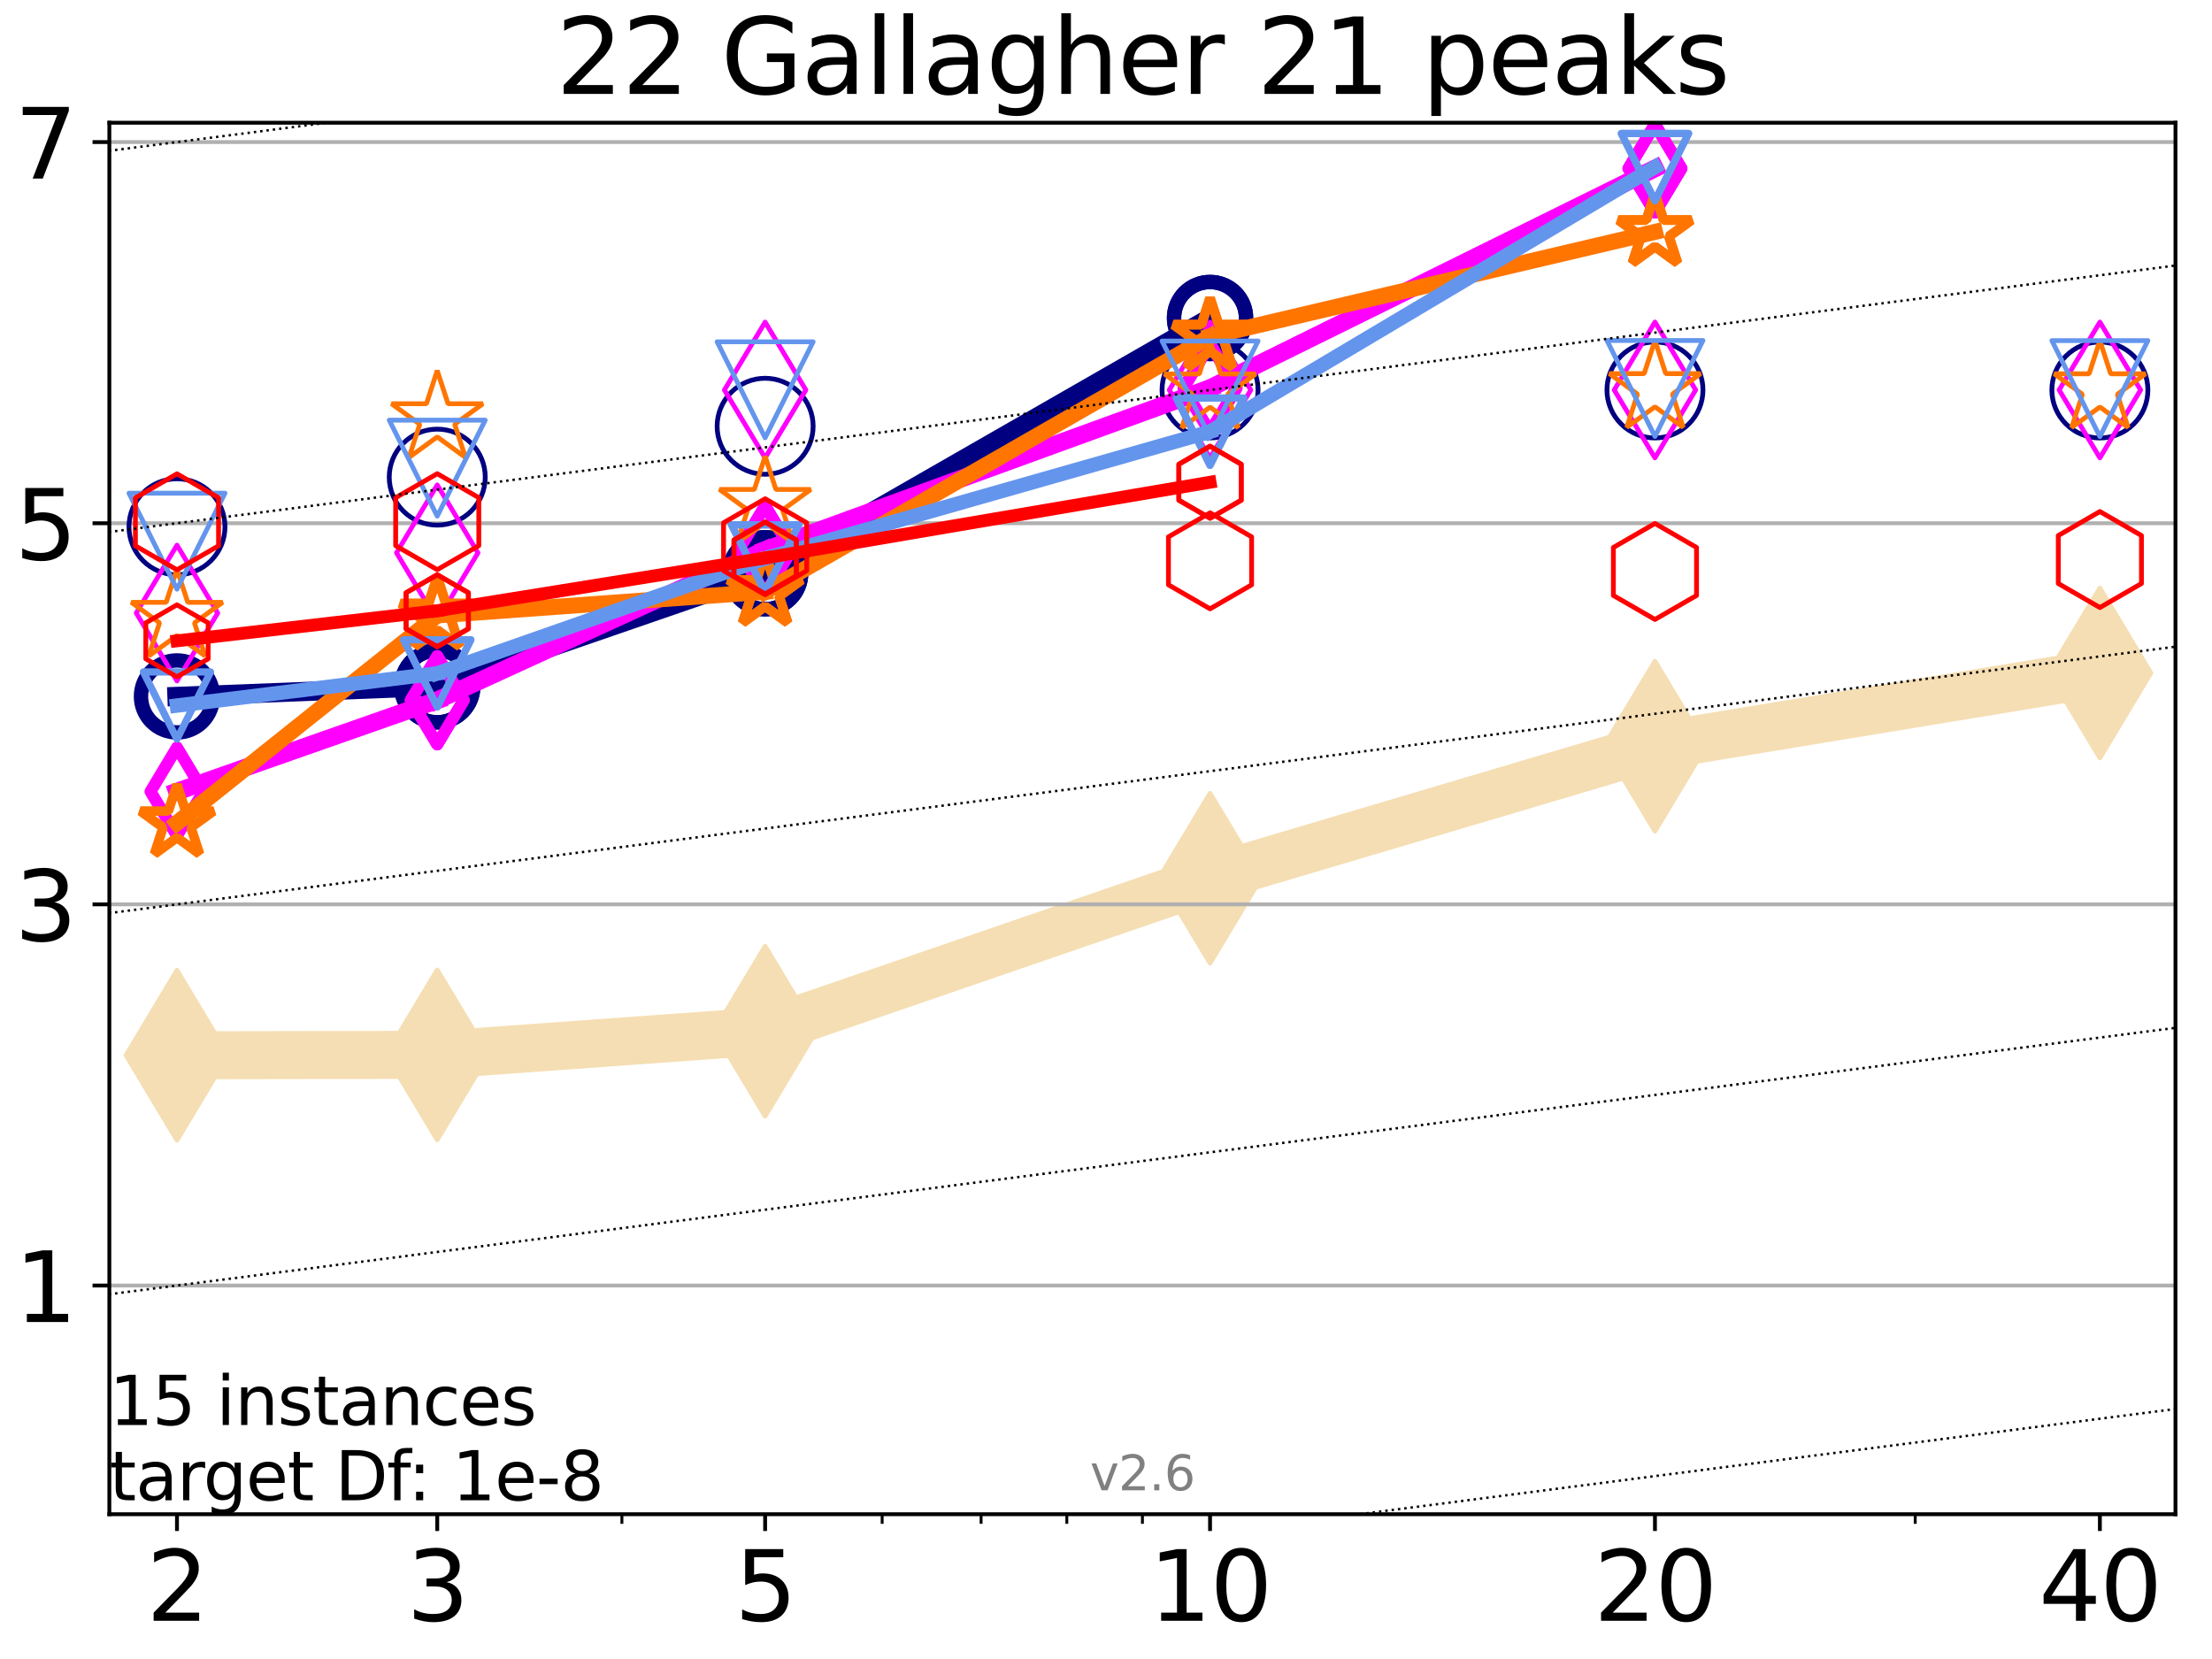 <?xml version="1.0" encoding="utf-8" standalone="no"?>
<!DOCTYPE svg PUBLIC "-//W3C//DTD SVG 1.1//EN"
  "http://www.w3.org/Graphics/SVG/1.1/DTD/svg11.dtd">
<svg xmlns:xlink="http://www.w3.org/1999/xlink" width="460.8pt" height="345.6pt" viewBox="0 0 460.8 345.6" xmlns="http://www.w3.org/2000/svg" version="1.1">
 <defs>
  <style type="text/css">*{stroke-linejoin: round; stroke-linecap: butt}</style>
 </defs>
 <g id="figure_1">
  <g id="patch_1">
   <path d="M 0 345.6 
L 460.8 345.6 
L 460.8 0 
L 0 0 
z
" style="fill: #ffffff"/>
  </g>
  <g id="axes_1">
   <g id="patch_2">
    <path d="M 22.78 315.44 
L 453.192 315.44 
L 453.192 25.56 
L 22.78 25.56 
z
" style="fill: #ffffff"/>
   </g>
   <g id="line2d_1">
    <path d="M 36.868 219.834 
L 91.085 219.745 
L 159.39 214.82 
L 252.074 182.954 
L 344.758 155.456 
L 437.443 140.197 
" clip-path="url(#p7c02be321a)" style="fill: none; stroke: #f5deb3; stroke-width: 10; stroke-linecap: square"/>
    <defs>
     <path id="m5233714f1c" d="M -0 17.678 
L 10.607 0 
L 0 -17.678 
L -10.607 -0 
z
" style="stroke: #f5deb3; stroke-linejoin: miter"/>
    </defs>
    <g clip-path="url(#p7c02be321a)">
     <use xlink:href="#m5233714f1c" x="36.868" y="219.834" style="fill: #f5deb3; stroke: #f5deb3; stroke-linejoin: miter"/>
     <use xlink:href="#m5233714f1c" x="91.085" y="219.745" style="fill: #f5deb3; stroke: #f5deb3; stroke-linejoin: miter"/>
     <use xlink:href="#m5233714f1c" x="159.39" y="214.82" style="fill: #f5deb3; stroke: #f5deb3; stroke-linejoin: miter"/>
     <use xlink:href="#m5233714f1c" x="252.074" y="182.954" style="fill: #f5deb3; stroke: #f5deb3; stroke-linejoin: miter"/>
     <use xlink:href="#m5233714f1c" x="344.758" y="155.456" style="fill: #f5deb3; stroke: #f5deb3; stroke-linejoin: miter"/>
     <use xlink:href="#m5233714f1c" x="437.443" y="140.197" style="fill: #f5deb3; stroke: #f5deb3; stroke-linejoin: miter"/>
    </g>
   </g>
   <g id="matplotlib.axis_1">
    <g id="xtick_1">
     <g id="line2d_2">
      <defs>
       <path id="m9d25161b2d" d="M 0 0 
L 0 3.5 
" style="stroke: #000000; stroke-width: 0.8"/>
      </defs>
      <g>
       <use xlink:href="#m9d25161b2d" x="36.868" y="315.44" style="stroke: #000000; stroke-width: 0.8"/>
      </g>
     </g>
     <g id="text_1">
      <!-- 2 -->
      <g transform="translate(30.506 337.637)scale(0.2 -0.2)">
       <defs>
        <path id="DejaVuSans-32" d="M 1228 531 
L 3431 531 
L 3431 0 
L 469 0 
L 469 531 
Q 828 903 1448 1529 
Q 2069 2156 2228 2338 
Q 2531 2678 2651 2914 
Q 2772 3150 2772 3378 
Q 2772 3750 2511 3984 
Q 2250 4219 1831 4219 
Q 1534 4219 1204 4116 
Q 875 4013 500 3803 
L 500 4441 
Q 881 4594 1212 4672 
Q 1544 4750 1819 4750 
Q 2544 4750 2975 4387 
Q 3406 4025 3406 3419 
Q 3406 3131 3298 2873 
Q 3191 2616 2906 2266 
Q 2828 2175 2409 1742 
Q 1991 1309 1228 531 
z
" transform="scale(0.016)"/>
       </defs>
       <use xlink:href="#DejaVuSans-32"/>
      </g>
     </g>
    </g>
    <g id="xtick_2">
     <g id="line2d_3">
      <g>
       <use xlink:href="#m9d25161b2d" x="91.085" y="315.44" style="stroke: #000000; stroke-width: 0.8"/>
      </g>
     </g>
     <g id="text_2">
      <!-- 3 -->
      <g transform="translate(84.723 337.637)scale(0.2 -0.2)">
       <defs>
        <path id="DejaVuSans-33" d="M 2597 2516 
Q 3050 2419 3304 2112 
Q 3559 1806 3559 1356 
Q 3559 666 3084 287 
Q 2609 -91 1734 -91 
Q 1441 -91 1130 -33 
Q 819 25 488 141 
L 488 750 
Q 750 597 1062 519 
Q 1375 441 1716 441 
Q 2309 441 2620 675 
Q 2931 909 2931 1356 
Q 2931 1769 2642 2001 
Q 2353 2234 1838 2234 
L 1294 2234 
L 1294 2753 
L 1863 2753 
Q 2328 2753 2575 2939 
Q 2822 3125 2822 3475 
Q 2822 3834 2567 4026 
Q 2313 4219 1838 4219 
Q 1578 4219 1281 4162 
Q 984 4106 628 3988 
L 628 4550 
Q 988 4650 1302 4700 
Q 1616 4750 1894 4750 
Q 2613 4750 3031 4423 
Q 3450 4097 3450 3541 
Q 3450 3153 3228 2886 
Q 3006 2619 2597 2516 
z
" transform="scale(0.016)"/>
       </defs>
       <use xlink:href="#DejaVuSans-33"/>
      </g>
     </g>
    </g>
    <g id="xtick_3">
     <g id="line2d_4">
      <g>
       <use xlink:href="#m9d25161b2d" x="159.39" y="315.44" style="stroke: #000000; stroke-width: 0.8"/>
      </g>
     </g>
     <g id="text_3">
      <!-- 5 -->
      <g transform="translate(153.028 337.637)scale(0.2 -0.2)">
       <defs>
        <path id="DejaVuSans-35" d="M 691 4666 
L 3169 4666 
L 3169 4134 
L 1269 4134 
L 1269 2991 
Q 1406 3038 1543 3061 
Q 1681 3084 1819 3084 
Q 2600 3084 3056 2656 
Q 3513 2228 3513 1497 
Q 3513 744 3044 326 
Q 2575 -91 1722 -91 
Q 1428 -91 1123 -41 
Q 819 9 494 109 
L 494 744 
Q 775 591 1075 516 
Q 1375 441 1709 441 
Q 2250 441 2565 725 
Q 2881 1009 2881 1497 
Q 2881 1984 2565 2268 
Q 2250 2553 1709 2553 
Q 1456 2553 1204 2497 
Q 953 2441 691 2322 
L 691 4666 
z
" transform="scale(0.016)"/>
       </defs>
       <use xlink:href="#DejaVuSans-35"/>
      </g>
     </g>
    </g>
    <g id="xtick_4">
     <g id="line2d_5">
      <g>
       <use xlink:href="#m9d25161b2d" x="252.074" y="315.44" style="stroke: #000000; stroke-width: 0.8"/>
      </g>
     </g>
     <g id="text_4">
      <!-- 10 -->
      <g transform="translate(239.349 337.637)scale(0.2 -0.2)">
       <defs>
        <path id="DejaVuSans-31" d="M 794 531 
L 1825 531 
L 1825 4091 
L 703 3866 
L 703 4441 
L 1819 4666 
L 2450 4666 
L 2450 531 
L 3481 531 
L 3481 0 
L 794 0 
L 794 531 
z
" transform="scale(0.016)"/>
        <path id="DejaVuSans-30" d="M 2034 4250 
Q 1547 4250 1301 3770 
Q 1056 3291 1056 2328 
Q 1056 1369 1301 889 
Q 1547 409 2034 409 
Q 2525 409 2770 889 
Q 3016 1369 3016 2328 
Q 3016 3291 2770 3770 
Q 2525 4250 2034 4250 
z
M 2034 4750 
Q 2819 4750 3233 4129 
Q 3647 3509 3647 2328 
Q 3647 1150 3233 529 
Q 2819 -91 2034 -91 
Q 1250 -91 836 529 
Q 422 1150 422 2328 
Q 422 3509 836 4129 
Q 1250 4750 2034 4750 
z
" transform="scale(0.016)"/>
       </defs>
       <use xlink:href="#DejaVuSans-31"/>
       <use xlink:href="#DejaVuSans-30" x="63.623"/>
      </g>
     </g>
    </g>
    <g id="xtick_5">
     <g id="line2d_6">
      <g>
       <use xlink:href="#m9d25161b2d" x="344.758" y="315.44" style="stroke: #000000; stroke-width: 0.8"/>
      </g>
     </g>
     <g id="text_5">
      <!-- 20 -->
      <g transform="translate(332.033 337.637)scale(0.2 -0.2)">
       <use xlink:href="#DejaVuSans-32"/>
       <use xlink:href="#DejaVuSans-30" x="63.623"/>
      </g>
     </g>
    </g>
    <g id="xtick_6">
     <g id="line2d_7">
      <g>
       <use xlink:href="#m9d25161b2d" x="437.443" y="315.44" style="stroke: #000000; stroke-width: 0.8"/>
      </g>
     </g>
     <g id="text_6">
      <!-- 40 -->
      <g transform="translate(424.718 337.637)scale(0.2 -0.2)">
       <defs>
        <path id="DejaVuSans-34" d="M 2419 4116 
L 825 1625 
L 2419 1625 
L 2419 4116 
z
M 2253 4666 
L 3047 4666 
L 3047 1625 
L 3713 1625 
L 3713 1100 
L 3047 1100 
L 3047 0 
L 2419 0 
L 2419 1100 
L 313 1100 
L 313 1709 
L 2253 4666 
z
" transform="scale(0.016)"/>
       </defs>
       <use xlink:href="#DejaVuSans-34"/>
       <use xlink:href="#DejaVuSans-30" x="63.623"/>
      </g>
     </g>
    </g>
    <g id="xtick_7">
     <g id="line2d_8">
      <defs>
       <path id="m183a3dbbee" d="M 0 0 
L 0 2 
" style="stroke: #000000; stroke-width: 0.6"/>
      </defs>
      <g>
       <use xlink:href="#m183a3dbbee" x="129.552" y="315.44" style="stroke: #000000; stroke-width: 0.6"/>
      </g>
     </g>
    </g>
    <g id="xtick_8">
     <g id="line2d_9">
      <g>
       <use xlink:href="#m183a3dbbee" x="183.769" y="315.44" style="stroke: #000000; stroke-width: 0.6"/>
      </g>
     </g>
    </g>
    <g id="xtick_9">
     <g id="line2d_10">
      <g>
       <use xlink:href="#m183a3dbbee" x="204.381" y="315.44" style="stroke: #000000; stroke-width: 0.6"/>
      </g>
     </g>
    </g>
    <g id="xtick_10">
     <g id="line2d_11">
      <g>
       <use xlink:href="#m183a3dbbee" x="222.237" y="315.44" style="stroke: #000000; stroke-width: 0.6"/>
      </g>
     </g>
    </g>
    <g id="xtick_11">
     <g id="line2d_12">
      <g>
       <use xlink:href="#m183a3dbbee" x="237.986" y="315.44" style="stroke: #000000; stroke-width: 0.6"/>
      </g>
     </g>
    </g>
    <g id="xtick_12">
     <g id="line2d_13">
      <g>
       <use xlink:href="#m183a3dbbee" x="398.975" y="315.44" style="stroke: #000000; stroke-width: 0.6"/>
      </g>
     </g>
    </g>
   </g>
   <g id="matplotlib.axis_2">
    <g id="ytick_1">
     <g id="line2d_14">
      <path d="M 22.78 267.799 
L 453.192 267.799 
" clip-path="url(#p7c02be321a)" style="fill: none; stroke: #b0b0b0; stroke-width: 0.8; stroke-linecap: square"/>
     </g>
     <g id="line2d_15">
      <defs>
       <path id="m75fecd9808" d="M 0 0 
L -3.5 0 
" style="stroke: #000000; stroke-width: 0.8"/>
      </defs>
      <g>
       <use xlink:href="#m75fecd9808" x="22.78" y="267.799" style="stroke: #000000; stroke-width: 0.8"/>
      </g>
     </g>
     <g id="text_7">
      <!-- 1 -->
      <g transform="translate(3.055 275.398)scale(0.2 -0.2)">
       <use xlink:href="#DejaVuSans-31"/>
      </g>
     </g>
    </g>
    <g id="ytick_2">
     <g id="line2d_16">
      <path d="M 22.78 188.398 
L 453.192 188.398 
" clip-path="url(#p7c02be321a)" style="fill: none; stroke: #b0b0b0; stroke-width: 0.8; stroke-linecap: square"/>
     </g>
     <g id="line2d_17">
      <g>
       <use xlink:href="#m75fecd9808" x="22.78" y="188.398" style="stroke: #000000; stroke-width: 0.8"/>
      </g>
     </g>
     <g id="text_8">
      <!-- 3 -->
      <g transform="translate(3.055 195.996)scale(0.2 -0.2)">
       <use xlink:href="#DejaVuSans-33"/>
      </g>
     </g>
    </g>
    <g id="ytick_3">
     <g id="line2d_18">
      <path d="M 22.78 108.996 
L 453.192 108.996 
" clip-path="url(#p7c02be321a)" style="fill: none; stroke: #b0b0b0; stroke-width: 0.8; stroke-linecap: square"/>
     </g>
     <g id="line2d_19">
      <g>
       <use xlink:href="#m75fecd9808" x="22.78" y="108.996" style="stroke: #000000; stroke-width: 0.8"/>
      </g>
     </g>
     <g id="text_9">
      <!-- 5 -->
      <g transform="translate(3.055 116.595)scale(0.2 -0.2)">
       <use xlink:href="#DejaVuSans-35"/>
      </g>
     </g>
    </g>
    <g id="ytick_4">
     <g id="line2d_20">
      <path d="M 22.78 29.595 
L 453.192 29.595 
" clip-path="url(#p7c02be321a)" style="fill: none; stroke: #b0b0b0; stroke-width: 0.8; stroke-linecap: square"/>
     </g>
     <g id="line2d_21">
      <g>
       <use xlink:href="#m75fecd9808" x="22.78" y="29.595" style="stroke: #000000; stroke-width: 0.8"/>
      </g>
     </g>
     <g id="text_10">
      <!-- 7 -->
      <g transform="translate(3.055 37.193)scale(0.2 -0.2)">
       <defs>
        <path id="DejaVuSans-37" d="M 525 4666 
L 3525 4666 
L 3525 4397 
L 1831 0 
L 1172 0 
L 2766 4134 
L 525 4134 
L 525 4666 
z
" transform="scale(0.016)"/>
       </defs>
       <use xlink:href="#DejaVuSans-37"/>
      </g>
     </g>
    </g>
   </g>
   <g id="line2d_22">
    <path d="M 36.868 145.078 
L 91.085 142.978 
" clip-path="url(#p7c02be321a)" style="fill: none; stroke: #000080; stroke-width: 4; stroke-linecap: square"/>
    <defs>
     <path id="m9972ca25ea" d="M 0 7.5 
C 1.989 7.5 3.897 6.71 5.303 5.303 
C 6.71 3.897 7.5 1.989 7.5 0 
C 7.5 -1.989 6.71 -3.897 5.303 -5.303 
C 3.897 -6.71 1.989 -7.5 0 -7.5 
C -1.989 -7.5 -3.897 -6.71 -5.303 -5.303 
C -6.71 -3.897 -7.5 -1.989 -7.5 0 
C -7.5 1.989 -6.71 3.897 -5.303 5.303 
C -3.897 6.71 -1.989 7.5 0 7.5 
z
" style="stroke: #000080; stroke-width: 3"/>
    </defs>
    <g clip-path="url(#p7c02be321a)">
     <use xlink:href="#m9972ca25ea" x="36.868" y="145.078" style="fill-opacity: 0; stroke: #000080; stroke-width: 3"/>
     <use xlink:href="#m9972ca25ea" x="91.085" y="142.978" style="fill-opacity: 0; stroke: #000080; stroke-width: 3"/>
    </g>
   </g>
   <g id="line2d_23">
    <path d="M 91.085 142.978 
L 159.39 119.416 
" clip-path="url(#p7c02be321a)" style="fill: none; stroke: #000080; stroke-width: 4; stroke-linecap: square"/>
    <g clip-path="url(#p7c02be321a)">
     <use xlink:href="#m9972ca25ea" x="91.085" y="142.978" style="fill-opacity: 0; stroke: #000080; stroke-width: 3"/>
     <use xlink:href="#m9972ca25ea" x="159.39" y="119.416" style="fill-opacity: 0; stroke: #000080; stroke-width: 3"/>
    </g>
   </g>
   <g id="line2d_24">
    <path d="M 159.39 119.416 
L 252.074 66.244 
" clip-path="url(#p7c02be321a)" style="fill: none; stroke: #000080; stroke-width: 4; stroke-linecap: square"/>
    <g clip-path="url(#p7c02be321a)">
     <use xlink:href="#m9972ca25ea" x="159.39" y="119.416" style="fill-opacity: 0; stroke: #000080; stroke-width: 3"/>
     <use xlink:href="#m9972ca25ea" x="252.074" y="66.244" style="fill-opacity: 0; stroke: #000080; stroke-width: 3"/>
    </g>
   </g>
   <g id="line2d_25">
    <path d="M 252.074 66.244 
" clip-path="url(#p7c02be321a)" style="fill: none; stroke: #000080; stroke-width: 4; stroke-linecap: square"/>
    <g clip-path="url(#p7c02be321a)">
     <use xlink:href="#m9972ca25ea" x="252.074" y="66.244" style="fill-opacity: 0; stroke: #000080; stroke-width: 3"/>
    </g>
   </g>
   <g id="line2d_26"/>
   <g id="line2d_27">
    <defs>
     <path id="me5f878bf10" d="M 0 10 
C 2.652 10 5.196 8.946 7.071 7.071 
C 8.946 5.196 10 2.652 10 0 
C 10 -2.652 8.946 -5.196 7.071 -7.071 
C 5.196 -8.946 2.652 -10 0 -10 
C -2.652 -10 -5.196 -8.946 -7.071 -7.071 
C -8.946 -5.196 -10 -2.652 -10 0 
C -10 2.652 -8.946 5.196 -7.071 7.071 
C -5.196 8.946 -2.652 10 0 10 
z
" style="stroke: #000080"/>
    </defs>
    <g clip-path="url(#p7c02be321a)">
     <use xlink:href="#me5f878bf10" x="36.868" y="109.736" style="fill-opacity: 0; stroke: #000080"/>
     <use xlink:href="#me5f878bf10" x="91.085" y="99.397" style="fill-opacity: 0; stroke: #000080"/>
     <use xlink:href="#me5f878bf10" x="159.39" y="88.799" style="fill-opacity: 0; stroke: #000080"/>
     <use xlink:href="#me5f878bf10" x="252.074" y="81.231" style="fill-opacity: 0; stroke: #000080"/>
     <use xlink:href="#me5f878bf10" x="344.758" y="81.237" style="fill-opacity: 0; stroke: #000080"/>
     <use xlink:href="#me5f878bf10" x="437.443" y="81.241" style="fill-opacity: 0; stroke: #000080"/>
    </g>
   </g>
   <g id="line2d_28">
    <path d="M 36.868 164.898 
L 91.085 145.874 
" clip-path="url(#p7c02be321a)" style="fill: none; stroke: #ff00ff; stroke-width: 3.667; stroke-linecap: square"/>
    <defs>
     <path id="m655f861141" d="M -0 9.192 
L 5.515 0 
L 0 -9.192 
L -5.515 -0 
z
" style="stroke: #ff00ff; stroke-width: 2.5; stroke-linejoin: miter"/>
    </defs>
    <g clip-path="url(#p7c02be321a)">
     <use xlink:href="#m655f861141" x="36.868" y="164.898" style="fill-opacity: 0; stroke: #ff00ff; stroke-width: 2.5; stroke-linejoin: miter"/>
     <use xlink:href="#m655f861141" x="91.085" y="145.874" style="fill-opacity: 0; stroke: #ff00ff; stroke-width: 2.5; stroke-linejoin: miter"/>
    </g>
   </g>
   <g id="line2d_29">
    <path d="M 91.085 145.874 
L 159.39 114.578 
" clip-path="url(#p7c02be321a)" style="fill: none; stroke: #ff00ff; stroke-width: 3.667; stroke-linecap: square"/>
    <g clip-path="url(#p7c02be321a)">
     <use xlink:href="#m655f861141" x="91.085" y="145.874" style="fill-opacity: 0; stroke: #ff00ff; stroke-width: 2.5; stroke-linejoin: miter"/>
     <use xlink:href="#m655f861141" x="159.39" y="114.578" style="fill-opacity: 0; stroke: #ff00ff; stroke-width: 2.5; stroke-linejoin: miter"/>
    </g>
   </g>
   <g id="line2d_30">
    <path d="M 159.39 114.578 
L 252.074 80.849 
" clip-path="url(#p7c02be321a)" style="fill: none; stroke: #ff00ff; stroke-width: 3.667; stroke-linecap: square"/>
    <g clip-path="url(#p7c02be321a)">
     <use xlink:href="#m655f861141" x="159.39" y="114.578" style="fill-opacity: 0; stroke: #ff00ff; stroke-width: 2.5; stroke-linejoin: miter"/>
     <use xlink:href="#m655f861141" x="252.074" y="80.849" style="fill-opacity: 0; stroke: #ff00ff; stroke-width: 2.5; stroke-linejoin: miter"/>
    </g>
   </g>
   <g id="line2d_31">
    <path d="M 252.074 80.849 
L 344.758 35.091 
" clip-path="url(#p7c02be321a)" style="fill: none; stroke: #ff00ff; stroke-width: 3.667; stroke-linecap: square"/>
    <g clip-path="url(#p7c02be321a)">
     <use xlink:href="#m655f861141" x="252.074" y="80.849" style="fill-opacity: 0; stroke: #ff00ff; stroke-width: 2.5; stroke-linejoin: miter"/>
     <use xlink:href="#m655f861141" x="344.758" y="35.091" style="fill-opacity: 0; stroke: #ff00ff; stroke-width: 2.5; stroke-linejoin: miter"/>
    </g>
   </g>
   <g id="line2d_32">
    <path d="M 344.758 35.091 
" clip-path="url(#p7c02be321a)" style="fill: none; stroke: #ff00ff; stroke-width: 3.667; stroke-linecap: square"/>
    <g clip-path="url(#p7c02be321a)">
     <use xlink:href="#m655f861141" x="344.758" y="35.091" style="fill-opacity: 0; stroke: #ff00ff; stroke-width: 2.5; stroke-linejoin: miter"/>
    </g>
   </g>
   <g id="line2d_33"/>
   <g id="line2d_34">
    <defs>
     <path id="m1a8095013f" d="M -0 14.142 
L 8.485 0 
L -0 -14.142 
L -8.485 -0 
z
" style="stroke: #ff00ff; stroke-linejoin: miter"/>
    </defs>
    <g clip-path="url(#p7c02be321a)">
     <use xlink:href="#m1a8095013f" x="36.868" y="127.71" style="fill-opacity: 0; stroke: #ff00ff; stroke-linejoin: miter"/>
     <use xlink:href="#m1a8095013f" x="91.085" y="115.165" style="fill-opacity: 0; stroke: #ff00ff; stroke-linejoin: miter"/>
     <use xlink:href="#m1a8095013f" x="159.39" y="81.243" style="fill-opacity: 0; stroke: #ff00ff; stroke-linejoin: miter"/>
     <use xlink:href="#m1a8095013f" x="252.074" y="81.243" style="fill-opacity: 0; stroke: #ff00ff; stroke-linejoin: miter"/>
     <use xlink:href="#m1a8095013f" x="344.758" y="81.236" style="fill-opacity: 0; stroke: #ff00ff; stroke-linejoin: miter"/>
     <use xlink:href="#m1a8095013f" x="437.443" y="81.24" style="fill-opacity: 0; stroke: #ff00ff; stroke-linejoin: miter"/>
    </g>
   </g>
   <g id="line2d_35">
    <path d="M 36.868 171.432 
L 91.085 128.196 
" clip-path="url(#p7c02be321a)" style="fill: none; stroke: #ff7500; stroke-width: 3.333; stroke-linecap: square"/>
    <defs>
     <path id="m9cca16a957" d="M 0 -8 
L -1.796 -2.472 
L -7.608 -2.472 
L -2.906 0.944 
L -4.702 6.472 
L -0 3.056 
L 4.702 6.472 
L 2.906 0.944 
L 7.608 -2.472 
L 1.796 -2.472 
z
" style="stroke: #ff7500; stroke-width: 2; stroke-linejoin: bevel"/>
    </defs>
    <g clip-path="url(#p7c02be321a)">
     <use xlink:href="#m9cca16a957" x="36.868" y="171.432" style="fill-opacity: 0; stroke: #ff7500; stroke-width: 2; stroke-linejoin: bevel"/>
     <use xlink:href="#m9cca16a957" x="91.085" y="128.196" style="fill-opacity: 0; stroke: #ff7500; stroke-width: 2; stroke-linejoin: bevel"/>
    </g>
   </g>
   <g id="line2d_36">
    <path d="M 91.085 128.196 
L 159.39 123.268 
" clip-path="url(#p7c02be321a)" style="fill: none; stroke: #ff7500; stroke-width: 3.333; stroke-linecap: square"/>
    <g clip-path="url(#p7c02be321a)">
     <use xlink:href="#m9cca16a957" x="91.085" y="128.196" style="fill-opacity: 0; stroke: #ff7500; stroke-width: 2; stroke-linejoin: bevel"/>
     <use xlink:href="#m9cca16a957" x="159.39" y="123.268" style="fill-opacity: 0; stroke: #ff7500; stroke-width: 2; stroke-linejoin: bevel"/>
    </g>
   </g>
   <g id="line2d_37">
    <path d="M 159.39 123.268 
L 252.074 70.095 
" clip-path="url(#p7c02be321a)" style="fill: none; stroke: #ff7500; stroke-width: 3.333; stroke-linecap: square"/>
    <g clip-path="url(#p7c02be321a)">
     <use xlink:href="#m9cca16a957" x="159.39" y="123.268" style="fill-opacity: 0; stroke: #ff7500; stroke-width: 2; stroke-linejoin: bevel"/>
     <use xlink:href="#m9cca16a957" x="252.074" y="70.095" style="fill-opacity: 0; stroke: #ff7500; stroke-width: 2; stroke-linejoin: bevel"/>
    </g>
   </g>
   <g id="line2d_38">
    <path d="M 252.074 70.095 
L 344.758 48.309 
" clip-path="url(#p7c02be321a)" style="fill: none; stroke: #ff7500; stroke-width: 3.333; stroke-linecap: square"/>
    <g clip-path="url(#p7c02be321a)">
     <use xlink:href="#m9cca16a957" x="252.074" y="70.095" style="fill-opacity: 0; stroke: #ff7500; stroke-width: 2; stroke-linejoin: bevel"/>
     <use xlink:href="#m9cca16a957" x="344.758" y="48.309" style="fill-opacity: 0; stroke: #ff7500; stroke-width: 2; stroke-linejoin: bevel"/>
    </g>
   </g>
   <g id="line2d_39">
    <path d="M 344.758 48.309 
" clip-path="url(#p7c02be321a)" style="fill: none; stroke: #ff7500; stroke-width: 3.333; stroke-linecap: square"/>
    <g clip-path="url(#p7c02be321a)">
     <use xlink:href="#m9cca16a957" x="344.758" y="48.309" style="fill-opacity: 0; stroke: #ff7500; stroke-width: 2; stroke-linejoin: bevel"/>
    </g>
   </g>
   <g id="line2d_40"/>
   <g id="line2d_41">
    <defs>
     <path id="mada5bedbfd" d="M 0 -10 
L -2.245 -3.09 
L -9.511 -3.09 
L -3.633 1.18 
L -5.878 8.09 
L -0 3.82 
L 5.878 8.09 
L 3.633 1.18 
L 9.511 -3.09 
L 2.245 -3.09 
z
" style="stroke: #ff7500; stroke-linejoin: bevel"/>
    </defs>
    <g clip-path="url(#p7c02be321a)">
     <use xlink:href="#mada5bedbfd" x="36.868" y="128.565" style="fill-opacity: 0; stroke: #ff7500; stroke-linejoin: bevel"/>
     <use xlink:href="#mada5bedbfd" x="91.085" y="87.197" style="fill-opacity: 0; stroke: #ff7500; stroke-linejoin: bevel"/>
     <use xlink:href="#mada5bedbfd" x="159.39" y="105.05" style="fill-opacity: 0; stroke: #ff7500; stroke-linejoin: bevel"/>
     <use xlink:href="#mada5bedbfd" x="252.074" y="80.993" style="fill-opacity: 0; stroke: #ff7500; stroke-linejoin: bevel"/>
     <use xlink:href="#mada5bedbfd" x="344.758" y="80.924" style="fill-opacity: 0; stroke: #ff7500; stroke-linejoin: bevel"/>
     <use xlink:href="#mada5bedbfd" x="437.443" y="80.961" style="fill-opacity: 0; stroke: #ff7500; stroke-linejoin: bevel"/>
    </g>
   </g>
   <g id="line2d_42">
    <path d="M 36.868 146.978 
L 91.085 140.275 
" clip-path="url(#p7c02be321a)" style="fill: none; stroke: #6495ed; stroke-width: 3; stroke-linecap: square"/>
    <defs>
     <path id="m346c2635d5" d="M -0 7 
L 7 -7 
L -7 -7 
z
" style="stroke: #6495ed; stroke-width: 1.5; stroke-linejoin: miter"/>
    </defs>
    <g clip-path="url(#p7c02be321a)">
     <use xlink:href="#m346c2635d5" x="36.868" y="146.978" style="fill-opacity: 0; stroke: #6495ed; stroke-width: 1.5; stroke-linejoin: miter"/>
     <use xlink:href="#m346c2635d5" x="91.085" y="140.275" style="fill-opacity: 0; stroke: #6495ed; stroke-width: 1.5; stroke-linejoin: miter"/>
    </g>
   </g>
   <g id="line2d_43">
    <path d="M 91.085 140.275 
L 159.39 116.333 
" clip-path="url(#p7c02be321a)" style="fill: none; stroke: #6495ed; stroke-width: 3; stroke-linecap: square"/>
    <g clip-path="url(#p7c02be321a)">
     <use xlink:href="#m346c2635d5" x="91.085" y="140.275" style="fill-opacity: 0; stroke: #6495ed; stroke-width: 1.5; stroke-linejoin: miter"/>
     <use xlink:href="#m346c2635d5" x="159.39" y="116.333" style="fill-opacity: 0; stroke: #6495ed; stroke-width: 1.5; stroke-linejoin: miter"/>
    </g>
   </g>
   <g id="line2d_44">
    <path d="M 159.39 116.333 
L 252.074 89.927 
" clip-path="url(#p7c02be321a)" style="fill: none; stroke: #6495ed; stroke-width: 3; stroke-linecap: square"/>
    <g clip-path="url(#p7c02be321a)">
     <use xlink:href="#m346c2635d5" x="159.39" y="116.333" style="fill-opacity: 0; stroke: #6495ed; stroke-width: 1.5; stroke-linejoin: miter"/>
     <use xlink:href="#m346c2635d5" x="252.074" y="89.927" style="fill-opacity: 0; stroke: #6495ed; stroke-width: 1.5; stroke-linejoin: miter"/>
    </g>
   </g>
   <g id="line2d_45">
    <path d="M 252.074 89.927 
L 344.758 34.811 
" clip-path="url(#p7c02be321a)" style="fill: none; stroke: #6495ed; stroke-width: 3; stroke-linecap: square"/>
    <g clip-path="url(#p7c02be321a)">
     <use xlink:href="#m346c2635d5" x="252.074" y="89.927" style="fill-opacity: 0; stroke: #6495ed; stroke-width: 1.5; stroke-linejoin: miter"/>
     <use xlink:href="#m346c2635d5" x="344.758" y="34.811" style="fill-opacity: 0; stroke: #6495ed; stroke-width: 1.5; stroke-linejoin: miter"/>
    </g>
   </g>
   <g id="line2d_46">
    <path d="M 344.758 34.811 
" clip-path="url(#p7c02be321a)" style="fill: none; stroke: #6495ed; stroke-width: 3; stroke-linecap: square"/>
    <g clip-path="url(#p7c02be321a)">
     <use xlink:href="#m346c2635d5" x="344.758" y="34.811" style="fill-opacity: 0; stroke: #6495ed; stroke-width: 1.5; stroke-linejoin: miter"/>
    </g>
   </g>
   <g id="line2d_47"/>
   <g id="line2d_48">
    <defs>
     <path id="m9a989dc5cd" d="M -0 10 
L 10 -10 
L -10 -10 
z
" style="stroke: #6495ed; stroke-linejoin: miter"/>
    </defs>
    <g clip-path="url(#p7c02be321a)">
     <use xlink:href="#m9a989dc5cd" x="36.868" y="112.739" style="fill-opacity: 0; stroke: #6495ed; stroke-linejoin: miter"/>
     <use xlink:href="#m9a989dc5cd" x="91.085" y="97.528" style="fill-opacity: 0; stroke: #6495ed; stroke-linejoin: miter"/>
     <use xlink:href="#m9a989dc5cd" x="159.39" y="81.201" style="fill-opacity: 0; stroke: #6495ed; stroke-linejoin: miter"/>
     <use xlink:href="#m9a989dc5cd" x="252.074" y="81.044" style="fill-opacity: 0; stroke: #6495ed; stroke-linejoin: miter"/>
     <use xlink:href="#m9a989dc5cd" x="344.758" y="80.931" style="fill-opacity: 0; stroke: #6495ed; stroke-linejoin: miter"/>
     <use xlink:href="#m9a989dc5cd" x="437.443" y="80.96" style="fill-opacity: 0; stroke: #6495ed; stroke-linejoin: miter"/>
    </g>
   </g>
   <g id="line2d_49">
    <path d="M 36.868 133.498 
L 91.085 127.23 
" clip-path="url(#p7c02be321a)" style="fill: none; stroke: #ff0000; stroke-width: 2.667; stroke-linecap: square"/>
    <defs>
     <path id="m05297b2f53" d="M 0 -7.5 
L -6.495 -3.75 
L -6.495 3.75 
L -0 7.5 
L 6.495 3.75 
L 6.495 -3.75 
z
" style="stroke: #ff0000; stroke-linejoin: miter"/>
    </defs>
    <g clip-path="url(#p7c02be321a)">
     <use xlink:href="#m05297b2f53" x="36.868" y="133.498" style="fill-opacity: 0; stroke: #ff0000; stroke-linejoin: miter"/>
     <use xlink:href="#m05297b2f53" x="91.085" y="127.23" style="fill-opacity: 0; stroke: #ff0000; stroke-linejoin: miter"/>
    </g>
   </g>
   <g id="line2d_50">
    <path d="M 91.085 127.23 
L 159.39 116.239 
" clip-path="url(#p7c02be321a)" style="fill: none; stroke: #ff0000; stroke-width: 2.667; stroke-linecap: square"/>
    <g clip-path="url(#p7c02be321a)">
     <use xlink:href="#m05297b2f53" x="91.085" y="127.23" style="fill-opacity: 0; stroke: #ff0000; stroke-linejoin: miter"/>
     <use xlink:href="#m05297b2f53" x="159.39" y="116.239" style="fill-opacity: 0; stroke: #ff0000; stroke-linejoin: miter"/>
    </g>
   </g>
   <g id="line2d_51">
    <path d="M 159.39 116.239 
L 252.074 100.456 
" clip-path="url(#p7c02be321a)" style="fill: none; stroke: #ff0000; stroke-width: 2.667; stroke-linecap: square"/>
    <g clip-path="url(#p7c02be321a)">
     <use xlink:href="#m05297b2f53" x="159.39" y="116.239" style="fill-opacity: 0; stroke: #ff0000; stroke-linejoin: miter"/>
     <use xlink:href="#m05297b2f53" x="252.074" y="100.456" style="fill-opacity: 0; stroke: #ff0000; stroke-linejoin: miter"/>
    </g>
   </g>
   <g id="line2d_52">
    <path d="M 252.074 100.456 
" clip-path="url(#p7c02be321a)" style="fill: none; stroke: #ff0000; stroke-width: 2.667; stroke-linecap: square"/>
    <g clip-path="url(#p7c02be321a)">
     <use xlink:href="#m05297b2f53" x="252.074" y="100.456" style="fill-opacity: 0; stroke: #ff0000; stroke-linejoin: miter"/>
    </g>
   </g>
   <g id="line2d_53"/>
   <g id="line2d_54">
    <defs>
     <path id="m6e32239c5d" d="M 0 -10 
L -8.66 -5 
L -8.66 5 
L -0 10 
L 8.66 5 
L 8.66 -5 
z
" style="stroke: #ff0000; stroke-linejoin: miter"/>
    </defs>
    <g clip-path="url(#p7c02be321a)">
     <use xlink:href="#m6e32239c5d" x="36.868" y="108.705" style="fill-opacity: 0; stroke: #ff0000; stroke-linejoin: miter"/>
     <use xlink:href="#m6e32239c5d" x="91.085" y="108.677" style="fill-opacity: 0; stroke: #ff0000; stroke-linejoin: miter"/>
     <use xlink:href="#m6e32239c5d" x="159.39" y="113.898" style="fill-opacity: 0; stroke: #ff0000; stroke-linejoin: miter"/>
     <use xlink:href="#m6e32239c5d" x="252.074" y="116.833" style="fill-opacity: 0; stroke: #ff0000; stroke-linejoin: miter"/>
     <use xlink:href="#m6e32239c5d" x="344.758" y="119.047" style="fill-opacity: 0; stroke: #ff0000; stroke-linejoin: miter"/>
     <use xlink:href="#m6e32239c5d" x="437.443" y="116.562" style="fill-opacity: 0; stroke: #ff0000; stroke-linejoin: miter"/>
    </g>
   </g>
   <g id="line2d_55"/>
   <g id="line2d_56">
    <path d="M 41.526 346.6 
L 461.8 292.408 
" clip-path="url(#p7c02be321a)" style="fill: none; stroke-dasharray: 0.5,0.825; stroke-dashoffset: 0; stroke: #000000; stroke-width: 0.5"/>
   </g>
   <g id="line2d_57">
    <path d="M -1 272.682 
L 461.8 213.007 
" clip-path="url(#p7c02be321a)" style="fill: none; stroke-dasharray: 0.5,0.825; stroke-dashoffset: 0; stroke: #000000; stroke-width: 0.5"/>
   </g>
   <g id="line2d_58">
    <path d="M -1 193.281 
L 461.8 133.605 
" clip-path="url(#p7c02be321a)" style="fill: none; stroke-dasharray: 0.5,0.825; stroke-dashoffset: 0; stroke: #000000; stroke-width: 0.5"/>
   </g>
   <g id="line2d_59">
    <path d="M -1 113.879 
L 461.8 54.204 
" clip-path="url(#p7c02be321a)" style="fill: none; stroke-dasharray: 0.5,0.825; stroke-dashoffset: 0; stroke: #000000; stroke-width: 0.5"/>
   </g>
   <g id="line2d_60">
    <path d="M -1 34.478 
L 274.141 -1 
" clip-path="url(#p7c02be321a)" style="fill: none; stroke-dasharray: 0.5,0.825; stroke-dashoffset: 0; stroke: #000000; stroke-width: 0.5"/>
   </g>
   <g id="patch_3">
    <path d="M 22.78 315.44 
L 22.78 25.56 
" style="fill: none; stroke: #000000; stroke-width: 0.8; stroke-linejoin: miter; stroke-linecap: square"/>
   </g>
   <g id="patch_4">
    <path d="M 453.192 315.44 
L 453.192 25.56 
" style="fill: none; stroke: #000000; stroke-width: 0.8; stroke-linejoin: miter; stroke-linecap: square"/>
   </g>
   <g id="patch_5">
    <path d="M 22.78 315.44 
L 453.192 315.44 
" style="fill: none; stroke: #000000; stroke-width: 0.8; stroke-linejoin: miter; stroke-linecap: square"/>
   </g>
   <g id="patch_6">
    <path d="M 22.78 25.56 
L 453.192 25.56 
" style="fill: none; stroke: #000000; stroke-width: 0.8; stroke-linejoin: miter; stroke-linecap: square"/>
   </g>
   <g id="text_11">
    <!-- 15 instances -->
    <g transform="translate(22.78 296.851)scale(0.14 -0.14)">
     <defs>
      <path id="DejaVuSans-20" transform="scale(0.016)"/>
      <path id="DejaVuSans-69" d="M 603 3500 
L 1178 3500 
L 1178 0 
L 603 0 
L 603 3500 
z
M 603 4863 
L 1178 4863 
L 1178 4134 
L 603 4134 
L 603 4863 
z
" transform="scale(0.016)"/>
      <path id="DejaVuSans-6e" d="M 3513 2113 
L 3513 0 
L 2938 0 
L 2938 2094 
Q 2938 2591 2744 2837 
Q 2550 3084 2163 3084 
Q 1697 3084 1428 2787 
Q 1159 2491 1159 1978 
L 1159 0 
L 581 0 
L 581 3500 
L 1159 3500 
L 1159 2956 
Q 1366 3272 1645 3428 
Q 1925 3584 2291 3584 
Q 2894 3584 3203 3211 
Q 3513 2838 3513 2113 
z
" transform="scale(0.016)"/>
      <path id="DejaVuSans-73" d="M 2834 3397 
L 2834 2853 
Q 2591 2978 2328 3040 
Q 2066 3103 1784 3103 
Q 1356 3103 1142 2972 
Q 928 2841 928 2578 
Q 928 2378 1081 2264 
Q 1234 2150 1697 2047 
L 1894 2003 
Q 2506 1872 2764 1633 
Q 3022 1394 3022 966 
Q 3022 478 2636 193 
Q 2250 -91 1575 -91 
Q 1294 -91 989 -36 
Q 684 19 347 128 
L 347 722 
Q 666 556 975 473 
Q 1284 391 1588 391 
Q 1994 391 2212 530 
Q 2431 669 2431 922 
Q 2431 1156 2273 1281 
Q 2116 1406 1581 1522 
L 1381 1569 
Q 847 1681 609 1914 
Q 372 2147 372 2553 
Q 372 3047 722 3315 
Q 1072 3584 1716 3584 
Q 2034 3584 2315 3537 
Q 2597 3491 2834 3397 
z
" transform="scale(0.016)"/>
      <path id="DejaVuSans-74" d="M 1172 4494 
L 1172 3500 
L 2356 3500 
L 2356 3053 
L 1172 3053 
L 1172 1153 
Q 1172 725 1289 603 
Q 1406 481 1766 481 
L 2356 481 
L 2356 0 
L 1766 0 
Q 1100 0 847 248 
Q 594 497 594 1153 
L 594 3053 
L 172 3053 
L 172 3500 
L 594 3500 
L 594 4494 
L 1172 4494 
z
" transform="scale(0.016)"/>
      <path id="DejaVuSans-61" d="M 2194 1759 
Q 1497 1759 1228 1600 
Q 959 1441 959 1056 
Q 959 750 1161 570 
Q 1363 391 1709 391 
Q 2188 391 2477 730 
Q 2766 1069 2766 1631 
L 2766 1759 
L 2194 1759 
z
M 3341 1997 
L 3341 0 
L 2766 0 
L 2766 531 
Q 2569 213 2275 61 
Q 1981 -91 1556 -91 
Q 1019 -91 701 211 
Q 384 513 384 1019 
Q 384 1609 779 1909 
Q 1175 2209 1959 2209 
L 2766 2209 
L 2766 2266 
Q 2766 2663 2505 2880 
Q 2244 3097 1772 3097 
Q 1472 3097 1187 3025 
Q 903 2953 641 2809 
L 641 3341 
Q 956 3463 1253 3523 
Q 1550 3584 1831 3584 
Q 2591 3584 2966 3190 
Q 3341 2797 3341 1997 
z
" transform="scale(0.016)"/>
      <path id="DejaVuSans-63" d="M 3122 3366 
L 3122 2828 
Q 2878 2963 2633 3030 
Q 2388 3097 2138 3097 
Q 1578 3097 1268 2742 
Q 959 2388 959 1747 
Q 959 1106 1268 751 
Q 1578 397 2138 397 
Q 2388 397 2633 464 
Q 2878 531 3122 666 
L 3122 134 
Q 2881 22 2623 -34 
Q 2366 -91 2075 -91 
Q 1284 -91 818 406 
Q 353 903 353 1747 
Q 353 2603 823 3093 
Q 1294 3584 2113 3584 
Q 2378 3584 2631 3529 
Q 2884 3475 3122 3366 
z
" transform="scale(0.016)"/>
      <path id="DejaVuSans-65" d="M 3597 1894 
L 3597 1613 
L 953 1613 
Q 991 1019 1311 708 
Q 1631 397 2203 397 
Q 2534 397 2845 478 
Q 3156 559 3463 722 
L 3463 178 
Q 3153 47 2828 -22 
Q 2503 -91 2169 -91 
Q 1331 -91 842 396 
Q 353 884 353 1716 
Q 353 2575 817 3079 
Q 1281 3584 2069 3584 
Q 2775 3584 3186 3129 
Q 3597 2675 3597 1894 
z
M 3022 2063 
Q 3016 2534 2758 2815 
Q 2500 3097 2075 3097 
Q 1594 3097 1305 2825 
Q 1016 2553 972 2059 
L 3022 2063 
z
" transform="scale(0.016)"/>
     </defs>
     <use xlink:href="#DejaVuSans-31"/>
     <use xlink:href="#DejaVuSans-35" x="63.623"/>
     <use xlink:href="#DejaVuSans-20" x="127.246"/>
     <use xlink:href="#DejaVuSans-69" x="159.033"/>
     <use xlink:href="#DejaVuSans-6e" x="186.816"/>
     <use xlink:href="#DejaVuSans-73" x="250.195"/>
     <use xlink:href="#DejaVuSans-74" x="302.295"/>
     <use xlink:href="#DejaVuSans-61" x="341.504"/>
     <use xlink:href="#DejaVuSans-6e" x="402.783"/>
     <use xlink:href="#DejaVuSans-63" x="466.162"/>
     <use xlink:href="#DejaVuSans-65" x="521.143"/>
     <use xlink:href="#DejaVuSans-73" x="582.666"/>
    </g>
    <!-- target Df: 1e-8 -->
    <g transform="translate(22.78 312.528)scale(0.14 -0.14)">
     <defs>
      <path id="DejaVuSans-72" d="M 2631 2963 
Q 2534 3019 2420 3045 
Q 2306 3072 2169 3072 
Q 1681 3072 1420 2755 
Q 1159 2438 1159 1844 
L 1159 0 
L 581 0 
L 581 3500 
L 1159 3500 
L 1159 2956 
Q 1341 3275 1631 3429 
Q 1922 3584 2338 3584 
Q 2397 3584 2469 3576 
Q 2541 3569 2628 3553 
L 2631 2963 
z
" transform="scale(0.016)"/>
      <path id="DejaVuSans-67" d="M 2906 1791 
Q 2906 2416 2648 2759 
Q 2391 3103 1925 3103 
Q 1463 3103 1205 2759 
Q 947 2416 947 1791 
Q 947 1169 1205 825 
Q 1463 481 1925 481 
Q 2391 481 2648 825 
Q 2906 1169 2906 1791 
z
M 3481 434 
Q 3481 -459 3084 -895 
Q 2688 -1331 1869 -1331 
Q 1566 -1331 1297 -1286 
Q 1028 -1241 775 -1147 
L 775 -588 
Q 1028 -725 1275 -790 
Q 1522 -856 1778 -856 
Q 2344 -856 2625 -561 
Q 2906 -266 2906 331 
L 2906 616 
Q 2728 306 2450 153 
Q 2172 0 1784 0 
Q 1141 0 747 490 
Q 353 981 353 1791 
Q 353 2603 747 3093 
Q 1141 3584 1784 3584 
Q 2172 3584 2450 3431 
Q 2728 3278 2906 2969 
L 2906 3500 
L 3481 3500 
L 3481 434 
z
" transform="scale(0.016)"/>
      <path id="DejaVuSans-44" d="M 1259 4147 
L 1259 519 
L 2022 519 
Q 2988 519 3436 956 
Q 3884 1394 3884 2338 
Q 3884 3275 3436 3711 
Q 2988 4147 2022 4147 
L 1259 4147 
z
M 628 4666 
L 1925 4666 
Q 3281 4666 3915 4102 
Q 4550 3538 4550 2338 
Q 4550 1131 3912 565 
Q 3275 0 1925 0 
L 628 0 
L 628 4666 
z
" transform="scale(0.016)"/>
      <path id="DejaVuSans-66" d="M 2375 4863 
L 2375 4384 
L 1825 4384 
Q 1516 4384 1395 4259 
Q 1275 4134 1275 3809 
L 1275 3500 
L 2222 3500 
L 2222 3053 
L 1275 3053 
L 1275 0 
L 697 0 
L 697 3053 
L 147 3053 
L 147 3500 
L 697 3500 
L 697 3744 
Q 697 4328 969 4595 
Q 1241 4863 1831 4863 
L 2375 4863 
z
" transform="scale(0.016)"/>
      <path id="DejaVuSans-3a" d="M 750 794 
L 1409 794 
L 1409 0 
L 750 0 
L 750 794 
z
M 750 3309 
L 1409 3309 
L 1409 2516 
L 750 2516 
L 750 3309 
z
" transform="scale(0.016)"/>
      <path id="DejaVuSans-2d" d="M 313 2009 
L 1997 2009 
L 1997 1497 
L 313 1497 
L 313 2009 
z
" transform="scale(0.016)"/>
      <path id="DejaVuSans-38" d="M 2034 2216 
Q 1584 2216 1326 1975 
Q 1069 1734 1069 1313 
Q 1069 891 1326 650 
Q 1584 409 2034 409 
Q 2484 409 2743 651 
Q 3003 894 3003 1313 
Q 3003 1734 2745 1975 
Q 2488 2216 2034 2216 
z
M 1403 2484 
Q 997 2584 770 2862 
Q 544 3141 544 3541 
Q 544 4100 942 4425 
Q 1341 4750 2034 4750 
Q 2731 4750 3128 4425 
Q 3525 4100 3525 3541 
Q 3525 3141 3298 2862 
Q 3072 2584 2669 2484 
Q 3125 2378 3379 2068 
Q 3634 1759 3634 1313 
Q 3634 634 3220 271 
Q 2806 -91 2034 -91 
Q 1263 -91 848 271 
Q 434 634 434 1313 
Q 434 1759 690 2068 
Q 947 2378 1403 2484 
z
M 1172 3481 
Q 1172 3119 1398 2916 
Q 1625 2713 2034 2713 
Q 2441 2713 2670 2916 
Q 2900 3119 2900 3481 
Q 2900 3844 2670 4047 
Q 2441 4250 2034 4250 
Q 1625 4250 1398 4047 
Q 1172 3844 1172 3481 
z
" transform="scale(0.016)"/>
     </defs>
     <use xlink:href="#DejaVuSans-74"/>
     <use xlink:href="#DejaVuSans-61" x="39.209"/>
     <use xlink:href="#DejaVuSans-72" x="100.488"/>
     <use xlink:href="#DejaVuSans-67" x="139.852"/>
     <use xlink:href="#DejaVuSans-65" x="203.328"/>
     <use xlink:href="#DejaVuSans-74" x="264.852"/>
     <use xlink:href="#DejaVuSans-20" x="304.061"/>
     <use xlink:href="#DejaVuSans-44" x="335.848"/>
     <use xlink:href="#DejaVuSans-66" x="412.85"/>
     <use xlink:href="#DejaVuSans-3a" x="444.43"/>
     <use xlink:href="#DejaVuSans-20" x="478.121"/>
     <use xlink:href="#DejaVuSans-31" x="509.908"/>
     <use xlink:href="#DejaVuSans-65" x="573.531"/>
     <use xlink:href="#DejaVuSans-2d" x="635.055"/>
     <use xlink:href="#DejaVuSans-38" x="671.139"/>
    </g>
   </g>
   <g id="text_12">
    <!-- v2.6 -->
    <g style="fill: #808080" transform="translate(227.075 310.462)scale(0.1 -0.1)">
     <defs>
      <path id="DejaVuSans-76" d="M 191 3500 
L 800 3500 
L 1894 563 
L 2988 3500 
L 3597 3500 
L 2284 0 
L 1503 0 
L 191 3500 
z
" transform="scale(0.016)"/>
      <path id="DejaVuSans-2e" d="M 684 794 
L 1344 794 
L 1344 0 
L 684 0 
L 684 794 
z
" transform="scale(0.016)"/>
      <path id="DejaVuSans-36" d="M 2113 2584 
Q 1688 2584 1439 2293 
Q 1191 2003 1191 1497 
Q 1191 994 1439 701 
Q 1688 409 2113 409 
Q 2538 409 2786 701 
Q 3034 994 3034 1497 
Q 3034 2003 2786 2293 
Q 2538 2584 2113 2584 
z
M 3366 4563 
L 3366 3988 
Q 3128 4100 2886 4159 
Q 2644 4219 2406 4219 
Q 1781 4219 1451 3797 
Q 1122 3375 1075 2522 
Q 1259 2794 1537 2939 
Q 1816 3084 2150 3084 
Q 2853 3084 3261 2657 
Q 3669 2231 3669 1497 
Q 3669 778 3244 343 
Q 2819 -91 2113 -91 
Q 1303 -91 875 529 
Q 447 1150 447 2328 
Q 447 3434 972 4092 
Q 1497 4750 2381 4750 
Q 2619 4750 2861 4703 
Q 3103 4656 3366 4563 
z
" transform="scale(0.016)"/>
     </defs>
     <use xlink:href="#DejaVuSans-76"/>
     <use xlink:href="#DejaVuSans-32" x="59.18"/>
     <use xlink:href="#DejaVuSans-2e" x="122.803"/>
     <use xlink:href="#DejaVuSans-36" x="154.59"/>
    </g>
   </g>
   <g id="text_13">
    <!-- 22 Gallagher 21 peaks -->
    <g transform="translate(115.811 19.56)scale(0.216 -0.216)">
     <defs>
      <path id="DejaVuSans-47" d="M 3809 666 
L 3809 1919 
L 2778 1919 
L 2778 2438 
L 4434 2438 
L 4434 434 
Q 4069 175 3628 42 
Q 3188 -91 2688 -91 
Q 1594 -91 976 548 
Q 359 1188 359 2328 
Q 359 3472 976 4111 
Q 1594 4750 2688 4750 
Q 3144 4750 3555 4637 
Q 3966 4525 4313 4306 
L 4313 3634 
Q 3963 3931 3569 4081 
Q 3175 4231 2741 4231 
Q 1884 4231 1454 3753 
Q 1025 3275 1025 2328 
Q 1025 1384 1454 906 
Q 1884 428 2741 428 
Q 3075 428 3337 486 
Q 3600 544 3809 666 
z
" transform="scale(0.016)"/>
      <path id="DejaVuSans-6c" d="M 603 4863 
L 1178 4863 
L 1178 0 
L 603 0 
L 603 4863 
z
" transform="scale(0.016)"/>
      <path id="DejaVuSans-68" d="M 3513 2113 
L 3513 0 
L 2938 0 
L 2938 2094 
Q 2938 2591 2744 2837 
Q 2550 3084 2163 3084 
Q 1697 3084 1428 2787 
Q 1159 2491 1159 1978 
L 1159 0 
L 581 0 
L 581 4863 
L 1159 4863 
L 1159 2956 
Q 1366 3272 1645 3428 
Q 1925 3584 2291 3584 
Q 2894 3584 3203 3211 
Q 3513 2838 3513 2113 
z
" transform="scale(0.016)"/>
      <path id="DejaVuSans-70" d="M 1159 525 
L 1159 -1331 
L 581 -1331 
L 581 3500 
L 1159 3500 
L 1159 2969 
Q 1341 3281 1617 3432 
Q 1894 3584 2278 3584 
Q 2916 3584 3314 3078 
Q 3713 2572 3713 1747 
Q 3713 922 3314 415 
Q 2916 -91 2278 -91 
Q 1894 -91 1617 61 
Q 1341 213 1159 525 
z
M 3116 1747 
Q 3116 2381 2855 2742 
Q 2594 3103 2138 3103 
Q 1681 3103 1420 2742 
Q 1159 2381 1159 1747 
Q 1159 1113 1420 752 
Q 1681 391 2138 391 
Q 2594 391 2855 752 
Q 3116 1113 3116 1747 
z
" transform="scale(0.016)"/>
      <path id="DejaVuSans-6b" d="M 581 4863 
L 1159 4863 
L 1159 1991 
L 2875 3500 
L 3609 3500 
L 1753 1863 
L 3688 0 
L 2938 0 
L 1159 1709 
L 1159 0 
L 581 0 
L 581 4863 
z
" transform="scale(0.016)"/>
     </defs>
     <use xlink:href="#DejaVuSans-32"/>
     <use xlink:href="#DejaVuSans-32" x="63.623"/>
     <use xlink:href="#DejaVuSans-20" x="127.246"/>
     <use xlink:href="#DejaVuSans-47" x="159.033"/>
     <use xlink:href="#DejaVuSans-61" x="236.523"/>
     <use xlink:href="#DejaVuSans-6c" x="297.803"/>
     <use xlink:href="#DejaVuSans-6c" x="325.586"/>
     <use xlink:href="#DejaVuSans-61" x="353.369"/>
     <use xlink:href="#DejaVuSans-67" x="414.648"/>
     <use xlink:href="#DejaVuSans-68" x="478.125"/>
     <use xlink:href="#DejaVuSans-65" x="541.504"/>
     <use xlink:href="#DejaVuSans-72" x="603.027"/>
     <use xlink:href="#DejaVuSans-20" x="644.141"/>
     <use xlink:href="#DejaVuSans-32" x="675.928"/>
     <use xlink:href="#DejaVuSans-31" x="739.551"/>
     <use xlink:href="#DejaVuSans-20" x="803.174"/>
     <use xlink:href="#DejaVuSans-70" x="834.961"/>
     <use xlink:href="#DejaVuSans-65" x="898.438"/>
     <use xlink:href="#DejaVuSans-61" x="959.961"/>
     <use xlink:href="#DejaVuSans-6b" x="1021.24"/>
     <use xlink:href="#DejaVuSans-73" x="1079.15"/>
    </g>
   </g>
  </g>
 </g>
 <defs>
  <clipPath id="p7c02be321a">
   <rect x="22.78" y="25.56" width="430.412" height="289.88"/>
  </clipPath>
 </defs>
</svg>
